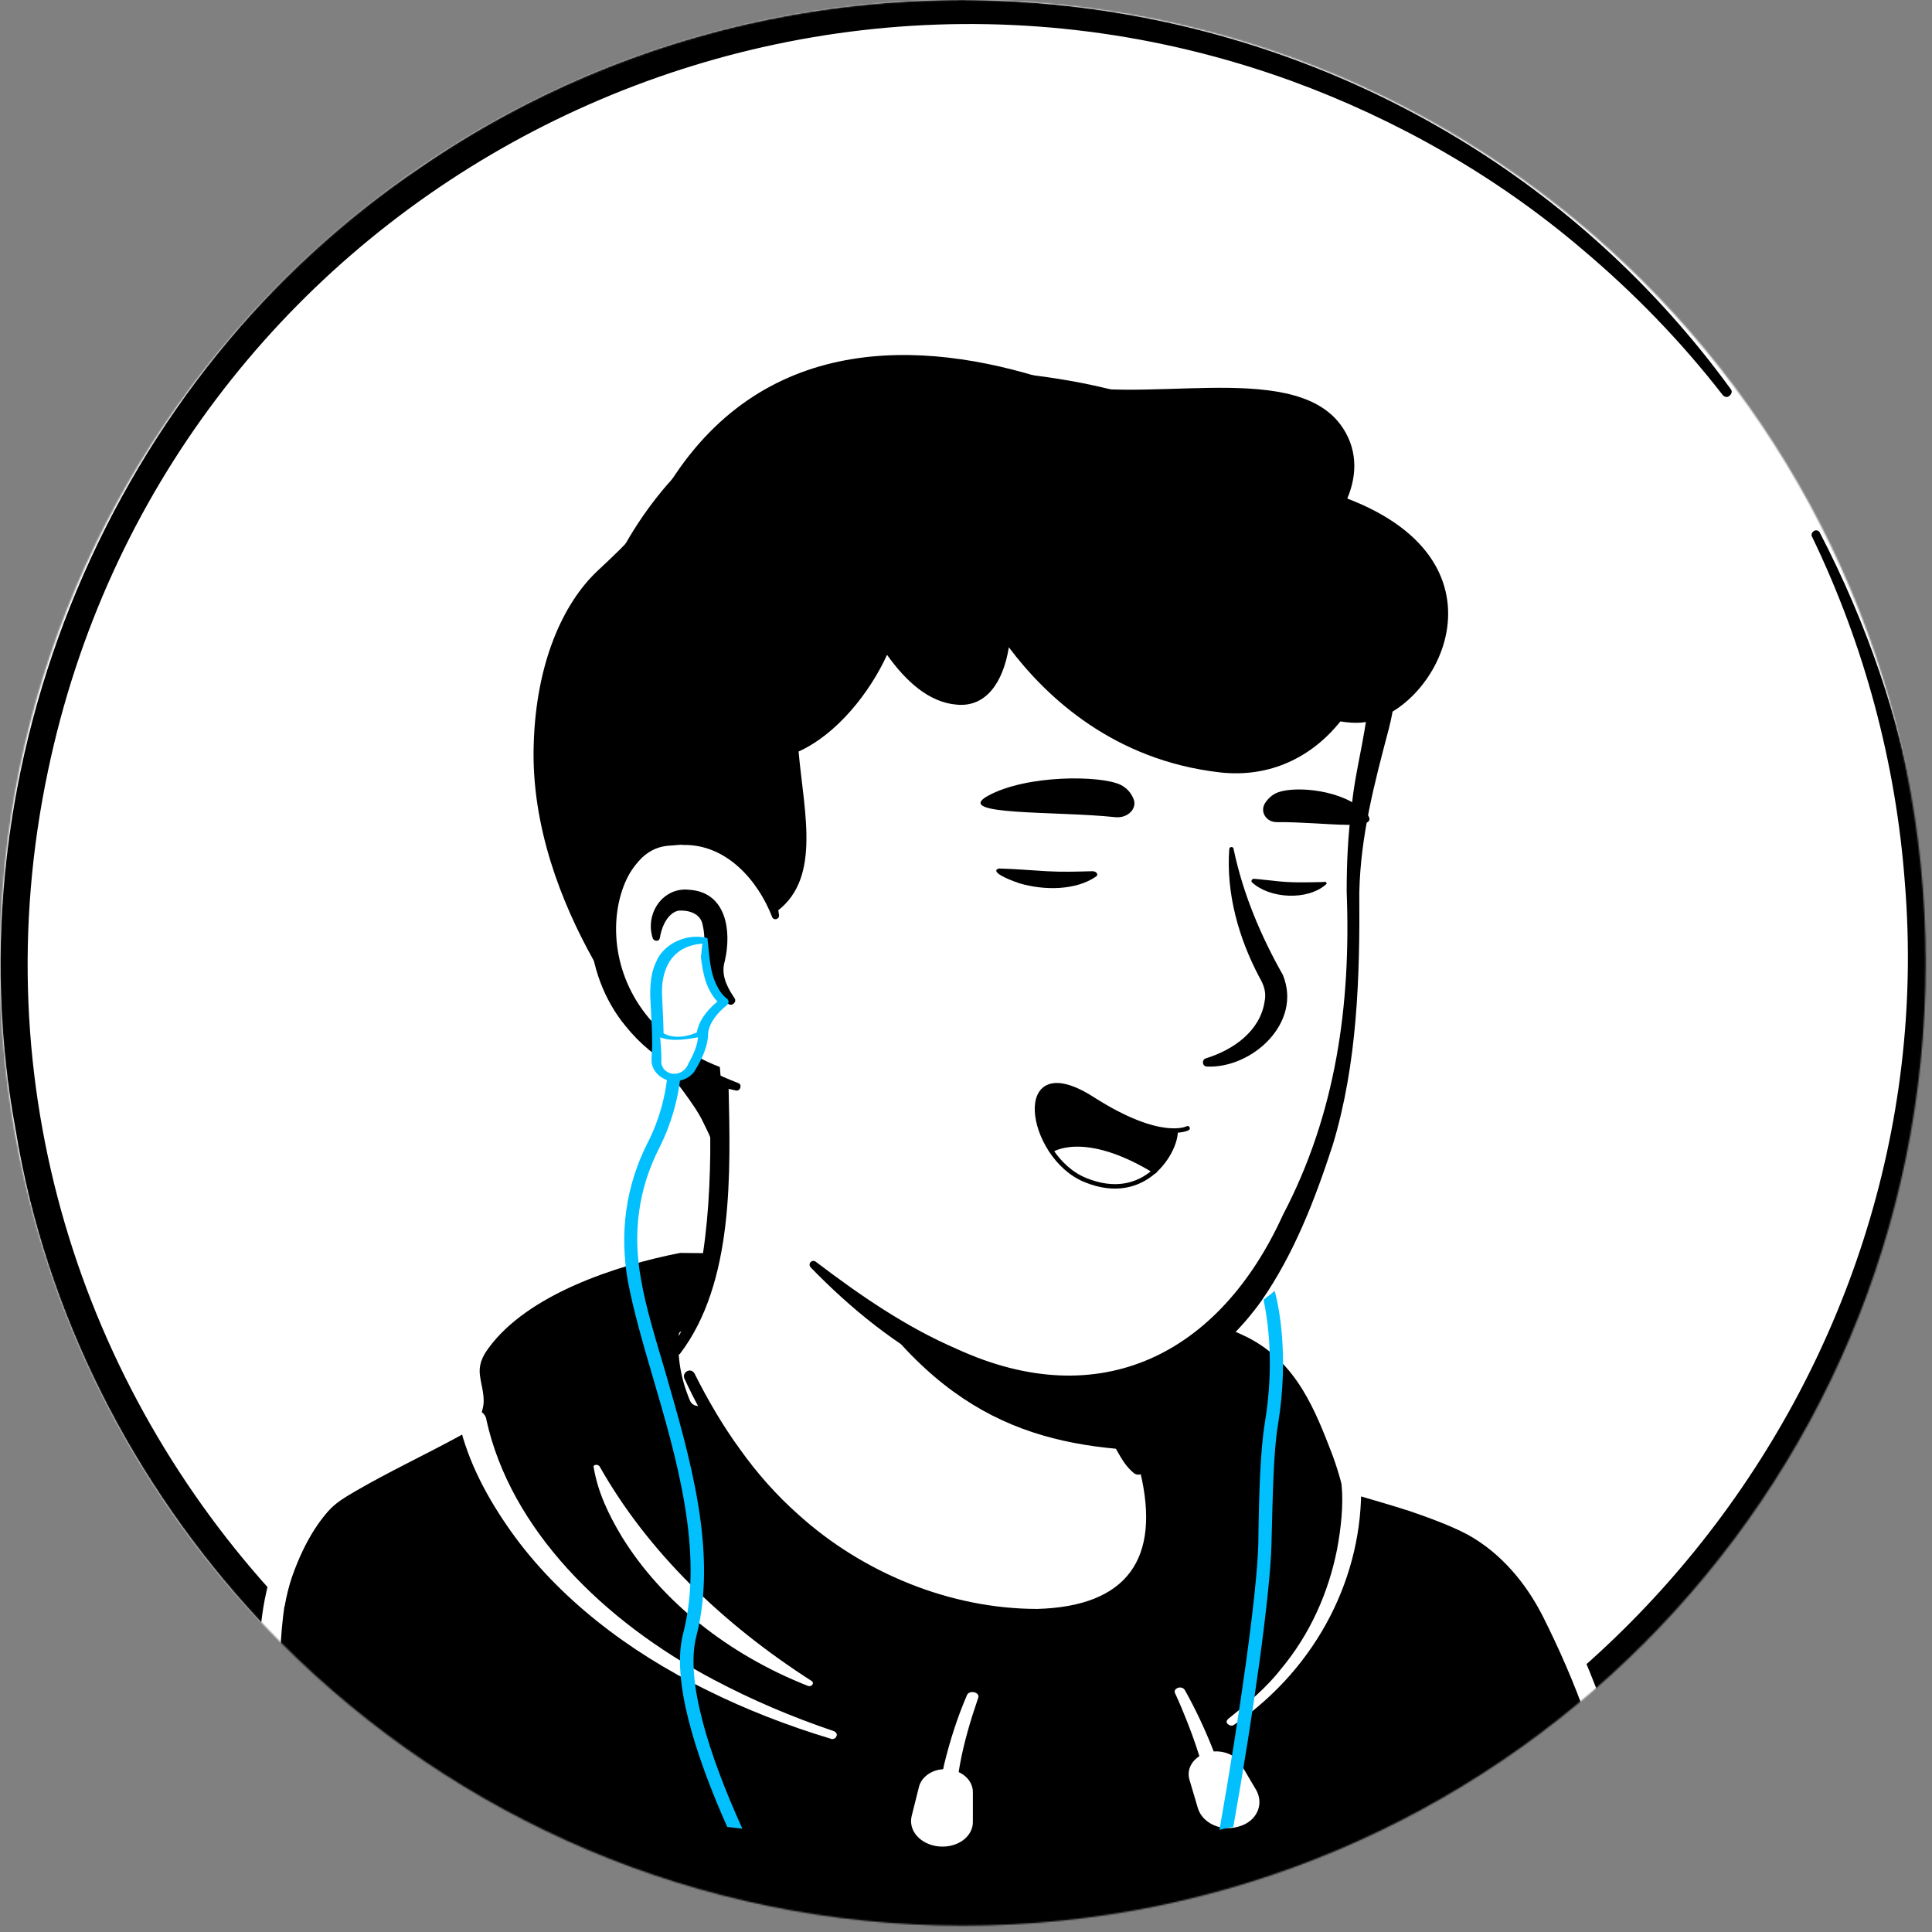 <svg width="1300" height="1300" viewBox="0 0 1300 1300" fill="none" xmlns="http://www.w3.org/2000/svg">
<rect x="0" y="0" width="1300" height="1300" fill="#808080" stroke="none"/>
<mask id="mask0_410_1383" style="mask-type:alpha" maskUnits="userSpaceOnUse" x="0" y="0" width="1296" height="1296">
<path d="M1295.74 647.869C1295.74 1005.68 1005.68 1295.74 647.869 1295.74C290.061 1295.74 0 1005.68 0 647.869C0 290.061 290.061 0 647.869 0C1005.68 0 1295.74 290.061 1295.74 647.869Z" fill="#D9D9D9"/>
</mask>
<g mask="url(#mask0_410_1383)">
<rect width="1300" height="1300" fill="white"/>
<path d="M1224.38 358.137C1482.25 854.771 1028.95 1415.13 488.562 1278.33C245.98 1218.01 50.98 1007.71 10.621 760.882C-35.261 515.327 75.621 251.503 282.941 112.582C567.157 -82.843 960.98 -17.843 1164.48 261.699C1165.75 262.974 1165.33 265.098 1163.63 266.372C1162.35 267.647 1160.23 267.222 1158.95 265.523C1130.91 229.412 1099.05 196.699 1064.22 167.385C1006.86 118.529 939.738 80.294 868.791 54.379C507.68 -76.471 111.307 141.046 32.288 518.725C-56.928 941.863 302.908 1331.44 731.993 1273.24C1062.94 1231.6 1308.92 926.144 1281.73 593.921C1275.78 513.627 1254.54 434.183 1219.28 361.111C1218.43 359.836 1219.28 358.137 1220.56 357.287C1221.83 356.438 1223.53 356.863 1224.38 358.137Z" fill="black"/>
<path d="M1093.08 1225.39C1084.76 1171.71 1048.01 1081.38 1025.69 1057.08C1001.19 1030.6 991.121 1022.25 909.293 999.402C904.917 981.264 888.727 935.558 869.473 916.333C840.155 879.696 760.078 871.353 736.011 875.705C736.011 875.705 606.486 837.98 457.271 837.98C410.012 846.686 355.315 864.46 325.559 901.823C305.43 926.49 328.185 934.47 318.12 956.96C315.495 962.764 254.233 991.784 229.291 1009.2C217.914 1016.81 205.224 1036.04 196.472 1061.07C178.969 1112.22 197.785 1182.95 175.906 1244.62C133.898 1363.6 48.57 1399.15 48.57 1399.15H1179.28C1178.41 1398.78 1111.02 1338.57 1093.08 1225.39Z" fill="black"/>
<path d="M1086.52 1226.12C1077.76 1178.6 1060.26 1131.44 1037.94 1087.19C1027 1065.78 1010.38 1045.11 987.184 1032.41C975.37 1026.25 962.242 1021.53 948.677 1016.81C935.112 1012.46 921.109 1008.47 907.544 1004.48C905.357 1003.76 903.606 1002.3 903.169 1000.49C901.418 993.236 899.23 986.344 896.605 979.089C885.228 949.706 872.975 917.059 839.719 900.01C814.34 887.314 784.146 881.147 754.828 880.059C749.14 880.059 743.014 880.059 737.763 880.785H736.012C735.575 880.785 734.7 880.785 734.262 880.422C713.258 872.079 690.066 867 667.312 861.922C599.049 848.863 527.724 843.422 457.71 843.059C414.827 851.402 354.879 870.991 328.624 907.265C324.248 913.069 322.06 918.873 322.935 925.402C323.811 932.657 326.874 940.638 324.686 948.255C323.81 951.52 322.935 955.147 321.185 958.049C317.684 962.04 311.996 964.579 307.62 967.118C284.866 979.451 261.674 990.334 239.795 1003.03C232.356 1007.38 225.355 1011.37 220.104 1017.54C204.788 1035.68 195.599 1057.44 191.661 1079.21C184.66 1123.46 191.661 1168.44 184.66 1212.7C176.783 1256.95 156.217 1299.76 127.336 1337.48C107.208 1362.87 82.703 1386.45 51.635 1402.77L48.572 1392.62H1179.28L1174.47 1401.69C1161.34 1389.35 1150.84 1375.93 1141.21 1361.78C1111.46 1320.43 1093.95 1273.64 1086.52 1226.12ZM1099.64 1224.67C1104.46 1255.5 1113.65 1285.97 1127.65 1314.99C1141.65 1343.65 1159.15 1371.58 1183.66 1395.16C1187.16 1398.42 1184.1 1404.59 1178.85 1404.23H48.134C44.633 1404.23 41.57 1401.69 41.57 1398.78C41.57 1396.61 42.883 1394.79 45.071 1394.07C52.072 1390.8 59.074 1386.09 65.637 1381.37C122.961 1338.57 158.842 1275.09 170.657 1211.97C180.721 1152.84 161.905 1089 193.849 1032.77C201.288 1019.72 210.477 1005.93 225.355 997.589C252.485 980.902 282.24 968.569 308.933 952.246C309.37 952.246 309.37 951.883 309.37 951.883C308.933 952.246 308.495 952.971 308.495 953.334C311.121 948.255 311.996 943.902 311.121 938.098C309.808 930.844 307.62 921.049 310.683 913.432C311.996 909.079 314.621 905.089 317.247 901.824C348.753 862.647 404.326 845.236 457.273 835.442C472.151 835.804 487.466 833.628 502.344 833.628C522.91 833.628 543.914 836.167 564.48 838.344C623.554 845.961 680.44 859.02 738.638 869.54L734.7 869.177C748.265 867 760.955 868.089 774.082 869.54C858.098 880.059 886.541 910.53 909.295 975.461C911.92 982.716 914.108 989.971 916.296 997.589L911.92 993.236C953.928 1005.57 1001.19 1016.81 1027.88 1049.1C1037.51 1058.89 1044.51 1070.5 1050.63 1082.11C1072.95 1128.54 1090.45 1175.33 1099.64 1224.67Z" fill="white"/>
<path d="M403.451 986.707C435.832 1044.02 486.154 1092.63 546.103 1131.08C548.291 1132.53 546.103 1135.43 543.478 1134.34C490.093 1113.31 445.022 1077.39 418.329 1033.86C409.578 1019.35 402.139 1003.76 399.513 987.433C398.638 985.619 402.139 984.894 403.451 986.707Z" fill="white"/>
<path d="M915.86 998.678C917.172 1059.26 887.417 1121.29 830.531 1160.46C829.219 1161.55 827.468 1161.19 826.155 1160.1C824.843 1159.01 825.28 1157.56 826.593 1156.47C839.283 1146.31 851.973 1135.8 861.6 1123.46C881.728 1099.52 893.981 1071.23 899.669 1042.57C902.295 1028.42 904.045 1013.19 902.732 999.04C902.295 992.148 915.422 991.423 915.86 998.678Z" fill="white"/>
<path d="M658.123 1142.69C648.059 1172.07 639.745 1203.99 644.558 1234.46C645.871 1241.35 633.181 1243.17 631.43 1235.91C629.243 1219.23 631.868 1202.9 635.369 1186.94C639.307 1170.98 644.12 1155.75 650.684 1140.51C652.434 1136.88 659.873 1138.7 658.123 1142.69Z" fill="white"/>
<path d="M797.274 1137.25C811.714 1163 821.779 1189.84 829.655 1217.05C830.53 1219.95 828.342 1222.85 824.842 1223.58C821.341 1224.3 817.84 1222.49 816.965 1219.59C812.589 1199.28 806.901 1178.96 799.024 1159.01C796.399 1152.48 793.773 1145.95 790.71 1139.42C788.96 1136.16 795.086 1133.62 797.274 1137.25Z" fill="white"/>
<path d="M327.311 955.51C343.502 1028.78 405.638 1090.81 480.465 1130.35C505.845 1143.78 532.975 1155.38 560.98 1164.81C562.73 1165.54 563.605 1166.99 562.73 1168.44C562.293 1169.89 560.105 1170.62 558.792 1169.89C529.912 1161.19 501.906 1150.3 475.651 1137.25C422.267 1111.13 375.445 1074.85 343.939 1030.6C327.749 1007.75 315.059 983.805 308.933 957.687C308.058 953.334 311.558 949.344 316.809 948.618C321.623 947.53 326.874 950.795 327.311 955.51Z" fill="white"/>
<path d="M631.866 1242.44C619.614 1241.35 610.862 1231.92 613.488 1221.77L618.301 1202.54C620.052 1194.92 628.803 1189.48 637.992 1190.57C647.182 1191.29 654.621 1197.82 654.621 1205.8V1225.39C655.058 1235.55 644.556 1243.53 631.866 1242.44Z" fill="white"/>
<path d="M833.593 1229.02C821.779 1232.65 809.089 1226.84 806.026 1216.69L800.337 1197.46C798.149 1189.84 802.963 1182.23 812.152 1179.32C820.903 1176.78 830.968 1180.05 834.906 1186.94L845.408 1204.72C850.659 1214.51 845.408 1225.76 833.593 1229.02Z" fill="white"/>
<path d="M263.424 1398.78C263.424 1398.78 259.486 1317.89 246.359 1296.13" stroke="white" stroke-width="5.126" stroke-miterlimit="10" stroke-linecap="round" stroke-linejoin="round"/>
<path d="M1035.76 1218.14C1035.76 1218.14 1060.26 1332.04 1050.63 1398.78" stroke="white" stroke-width="5.126" stroke-miterlimit="10" stroke-linecap="round" stroke-linejoin="round"/>
<path d="M464.273 942.452C458.147 927.942 455.521 913.069 456.834 897.834C456.834 896.383 458.147 895.658 459.897 895.658C461.21 895.658 462.522 896.746 462.522 897.834C463.835 911.619 468.649 925.766 476.525 937.736C480.463 944.991 467.336 949.707 464.273 942.452Z" fill="white"/>
<path d="M760.078 961.677C747.825 938.824 717.632 927.216 690.94 919.236C674.312 914.883 655.933 911.618 638.43 909.442C595.984 904.001 536.036 895.657 493.59 892.03C493.153 892.03 493.153 891.305 493.59 891.305C505.843 890.216 518.095 890.216 530.347 890.216C567.104 890.942 603.861 894.207 640.18 898.922C676.5 903.638 715.444 912.706 743.012 934.471C751.764 942.089 759.64 950.795 761.828 961.314C762.266 962.403 760.515 962.765 760.078 961.677Z" fill="white"/>
<path d="M774.447 1041.4C765.526 1085.16 707.748 1111.5 610.46 1071.99C509.349 1031.2 465.591 933.915 454.545 905.026C514.447 792.869 472.813 715.124 472.813 715.124C610.885 703.229 731.539 864.667 731.539 864.667L750.232 944.536C751.931 951.333 755.33 957.281 760.428 961.529C769.349 977.248 779.97 1013.36 774.447 1041.4Z" fill="white"/>
<path d="M452.423 906.301C460.495 893.98 465.593 879.536 468.992 865.516C475.364 836.203 477.489 806.464 477.913 776.725V765.68C476.639 754.634 472.815 743.163 468.567 732.967C463.044 719.373 483.011 710.876 489.384 724.471C490.234 726.17 490.234 729.144 490.234 730.843C491.508 788.621 494.057 862.967 457.521 910.974C454.972 913.523 449.874 909.699 452.423 906.301Z" fill="black"/>
<path d="M736.213 863.817C742.585 867.641 744.709 872.739 745.559 877.837C748.108 888.033 747.258 899.079 749.807 909.7C751.932 919.896 758.304 929.667 760.004 940.288C762.128 951.334 768.5 974.7 771.049 986.17C771.899 988.719 770.2 991.693 767.226 992.118C765.526 992.543 764.252 992.118 762.977 991.268C757.455 986.595 754.906 981.922 751.507 975.974C745.984 965.778 742.16 956.432 738.762 944.961C735.788 934.765 737.062 923.719 734.513 913.098C732.389 902.902 726.441 893.131 724.317 882.51C723.043 877.412 722.618 871.889 726.441 865.517C728.99 862.968 733.239 862.118 736.213 863.817Z" fill="black"/>
<path d="M766.802 975.974C685.659 971.725 619.384 946.235 554.809 831.104C609.188 879.111 673.338 897.379 740.887 905.876L749.809 944.961C751.508 951.758 761.704 971.725 766.802 975.974Z" fill="black"/>
<path d="M763.405 960.255C777.85 987.444 786.347 1021.43 777.425 1051.59C770.628 1072.84 751.085 1088.56 729.843 1094.5C680.562 1107.67 623.634 1086.86 579.876 1063.49C525.922 1033.33 485.987 982.771 460.497 927.542C458.798 923.294 464.745 919.895 467.294 924.144C476.216 941.987 486.412 959.405 497.882 975.124C509.353 991.268 522.523 1006.14 537.392 1019.31C580.726 1058.39 639.353 1082.61 697.981 1082.61C758.307 1080.91 781.249 1049.05 767.229 990.418C765.105 981.072 761.706 971.301 757.033 963.229C754.484 959.83 760.856 956.006 763.405 960.255Z" fill="black"/>
<path d="M927.815 450.026C935.463 485.712 909.972 523.948 909.972 619.111C909.972 716.399 892.129 822.183 818.632 895.68C755.332 958.98 682.685 956.431 597.293 889.732C585.397 880.386 543.763 848.948 533.142 838.327C520.822 826.007 514.025 817.085 508.077 807.739C502.979 799.242 504.253 749.961 497.031 738.49C478.338 707.477 474.515 741.039 450.299 713.85C416.737 677.314 376.378 603.817 396.345 473.817C428.632 263.098 595.593 238.458 719.221 261.824C843.698 285.614 907.423 356.137 927.815 450.026Z" fill="white"/>
<path d="M471.541 751.66C461.77 735.516 449.449 721.072 437.979 706.202C426.508 690.484 417.162 673.915 409.515 656.072C366.181 551.137 372.554 413.915 449.449 325.549C502.129 265.222 585.397 245.255 661.868 249.503C738.338 254.176 817.783 273.719 874.286 328.948C906.998 360.81 927.815 403.294 937.162 447.477C940.136 461.497 938.011 476.791 934.613 489.961C924.842 526.921 915.495 562.183 914.645 600.418C915.07 657.346 913.371 715.549 896.802 770.353C884.907 806.889 870.887 843.425 848.796 875.287C825.855 907.575 791.443 933.49 751.933 941.137C672.489 957.281 598.142 907.15 545.462 852.771C543.338 850.222 546.312 847.248 548.861 848.948C579.024 871.889 610.038 893.131 643.6 907.575C740.462 952.183 820.757 910.974 863.24 817.51C898.926 749.536 909.123 676.039 906.149 599.993C906.149 580.876 906.998 561.758 909.547 542.64C912.096 515.026 921.443 487.412 921.018 460.222C913.796 416.039 893.404 373.555 862.815 340.843C790.168 263.948 650.822 241.431 553.109 276.268C437.979 317.052 406.966 433.033 400.593 543.915C396.345 610.189 415.887 675.189 466.018 720.647L485.985 741.464C492.783 750.81 478.338 761.856 471.541 751.66Z" fill="black"/>
<path d="M521.672 616.562C521.672 616.562 508.502 552.837 446.476 560.484C392.946 567.281 374.253 695.582 495.757 731.268" fill="white"/>
<path d="M490.234 675.614C480.462 670.092 473.665 660.745 473.24 649.275C473.665 640.778 474.94 631.007 472.815 622.51C471.541 614.438 463.044 612.314 456.672 612.739C449.874 614.013 445.626 622.51 444.351 629.307C444.351 629.732 443.926 631.007 443.926 631.431C443.502 633.556 440.103 633.556 439.253 631.431C433.73 614.863 446.051 596.595 463.894 598.719C488.959 600.418 492.358 626.758 487.685 646.726C485.136 655.222 488.534 662.869 493.208 670.092L494.057 671.366C496.181 673.915 492.783 677.314 490.234 675.614Z" fill="black"/>
<path d="M830.103 571.529C836.475 601.693 848.371 629.732 863.24 656.072C876.41 688.359 842.423 718.947 812.26 717.673C808.861 717.673 808.436 713 811.41 712.15C830.528 706.202 847.946 693.457 850.92 673.915C852.194 667.967 850.495 662.869 847.521 657.771C833.502 631.431 825.005 601.268 827.129 571.529C827.129 569.405 830.103 569.405 830.103 571.529Z" fill="black"/>
<path d="M519.549 616.987C509.778 591.921 488.536 568.13 460.072 568.555C457.523 568.13 453.275 568.98 450.726 568.98C443.503 569.405 437.556 571.954 432.033 577.052C404.843 604.241 409.517 652.248 431.608 682.411C439.255 693.032 449.026 702.379 460.072 710.026C471.118 717.673 483.438 723.621 496.608 728.719C499.582 729.568 498.307 734.241 495.334 733.817C466.869 727.869 439.68 713.849 420.987 690.483C392.098 655.647 386.15 597.444 420.562 563.457C428.209 556.66 438.83 551.562 449.451 551.562C452.85 551.562 457.948 550.712 461.347 551.562C479.19 552.411 496.183 561.333 507.229 575.353C517 587.248 522.523 601.692 524.222 616.137C524.222 618.686 520.399 619.536 519.549 616.987Z" fill="black"/>
<path d="M906.544 335.455C913.503 319.095 913.502 301.176 901.904 285.594C868.27 240.797 764.274 274.687 706.284 255.989C619.299 227.552 511.437 224.046 448.034 329.223C432.184 355.712 424.452 363.113 402.029 384.148C378.833 405.963 360.663 446.086 359.116 501.011C355.637 611.252 441.462 707.079 441.462 707.079C445.715 712.922 449.581 717.986 453.06 722.271C483.988 759.667 493.653 831.733 484.375 717.986C388.111 680.59 405.508 571.908 452.287 566.065C501.772 559.832 517.236 604.24 519.942 615.147C553.19 593.722 541.205 548.146 537.339 505.686C563.242 493.999 585.278 465.952 596.876 440.632C609.634 458.551 625.098 472.574 643.655 474.133C663.371 476.08 674.969 459.33 678.835 435.568C704.351 469.458 749.583 511.529 820.718 519.709C854.739 523.604 882.961 509.191 901.904 485.429C906.93 486.208 911.569 486.598 916.209 486.208C966.08 481.144 1021.75 379.474 906.544 335.455Z" fill="black"/>
<path d="M791.044 760.457C791.469 767.255 786.371 779.15 777.024 787.647C729.018 758.333 707.351 773.627 707.351 773.627C690.358 747.712 694.181 712.451 735.39 739.215C763.854 757.908 781.697 760.882 791.044 760.457Z" fill="black"/>
<path d="M776.599 788.072C766.403 796.993 751.109 802.516 730.292 794.019C720.521 790.196 712.874 782.549 706.926 774.052C707.351 774.052 728.593 758.758 776.599 788.072Z" fill="white"/>
<path d="M799.116 759.183C799.116 759.183 781.273 768.954 735.39 739.64C680.586 704.379 691.632 778.3 730.292 794.019C770.652 810.588 791.469 774.477 791.044 760.882" stroke="black" stroke-width="3" stroke-miterlimit="10" stroke-linecap="round" stroke-linejoin="round"/>
<path d="M707.353 774.052C707.353 774.052 729.02 758.758 777.026 788.072" stroke="black" stroke-width="3" stroke-miterlimit="10" stroke-linecap="round" stroke-linejoin="round"/>
<path d="M474.276 632.996C474.276 632.996 438.852 628.251 441.509 672.539C442.837 695.078 442.837 707.336 442.394 713.663C441.951 718.013 445.051 721.967 449.479 723.549C454.793 725.526 460.549 723.549 463.206 718.804C467.192 712.477 471.62 703.777 471.62 696.66C471.62 684.797 485.79 674.121 485.79 674.121C485.79 674.121 472.948 664.235 474.276 632.996Z" fill="white"/>
<path d="M472.948 634.183C472.948 634.578 473.391 634.974 473.834 634.974C473.834 634.974 473.834 634.974 473.391 634.974H472.505C451.25 636.555 444.608 653.163 445.494 670.167C445.937 681.238 446.822 692.31 446.379 702.987C447.265 708.918 443.28 716.827 449.922 719.99C453.907 721.967 459.221 720.386 460.992 716.431C464.977 709.314 468.963 702.196 468.963 694.287C470.734 685.193 477.376 678.075 484.461 672.539V675.703C475.162 667.003 472.948 655.14 471.62 644.069C472.062 641.301 472.062 636.951 472.948 634.183ZM476.048 631.415C477.376 642.487 477.376 653.954 482.69 663.84C484.018 666.608 486.232 669.771 488.889 671.748C490.66 672.935 490.66 675.307 488.889 676.493C482.69 681.634 477.376 687.961 476.491 695.078C476.491 703.778 472.505 712.082 468.077 719.595C464.535 726.317 454.35 729.876 446.822 725.921C441.951 723.549 438.409 718.804 438.409 713.663C438.409 709.709 438.852 706.546 438.852 702.591C438.852 691.52 437.966 680.843 437.523 669.771C437.523 662.654 437.966 654.35 441.508 647.232C445.937 636.16 459.664 628.647 472.948 630.624C474.276 630.624 475.605 631.02 476.048 631.415Z" fill="#01C0FD"/>
<path d="M468.52 1101.18C483.133 1044.24 464.092 980.18 447.708 923.238C441.066 900.699 434.423 879.346 431.324 860.761C425.567 829.523 429.553 799.866 443.723 772.186C460.992 737.784 458.335 708.523 458.335 707.336L449.479 708.127C449.479 708.523 452.136 736.993 435.752 769.023C421.139 797.889 416.711 829.127 422.468 861.948C426.01 880.928 432.209 902.676 438.852 925.216C455.236 980.97 473.834 1044.24 459.664 1099.2C451.693 1129.65 467.191 1179.47 489.332 1229.3C492.874 1229.69 495.974 1230.09 499.517 1230.48C476.933 1180.66 460.992 1130.44 468.52 1101.18Z" fill="#01C0FD"/>
<path d="M442.837 695.474C443.28 704.173 442.837 710.105 442.837 713.664C442.394 718.013 445.494 721.968 449.922 723.549C455.235 725.526 460.992 723.549 463.649 718.804C467.634 712.477 472.062 703.778 472.062 696.66C472.062 696.265 472.062 695.474 472.062 695.079C463.206 698.242 452.579 700.615 442.837 695.474Z" fill="white"/>
<path d="M444.165 697.056C444.608 702.592 445.051 707.732 445.051 713.268C444.608 715.641 445.494 718.013 447.265 719.99C453.021 725.131 460.992 721.967 463.206 715.641C466.749 709.314 469.848 702.592 469.848 695.474L472.948 697.451C463.206 699.033 453.021 701.405 443.722 697.847C443.722 697.847 444.165 697.451 444.165 697.056ZM441.951 693.497C442.837 693.497 444.608 693.892 445.494 694.683C453.464 699.824 463.649 697.451 471.619 693.497C472.948 692.706 475.162 693.892 474.719 695.474C474.276 704.569 470.291 713.268 464.977 721.177C460.106 727.108 449.922 727.503 444.165 722.363C441.508 719.99 440.18 716.036 440.623 712.873C440.623 706.15 441.508 699.824 441.951 693.497Z" fill="#01C0FD"/>
<path d="M859.964 958.431C867.492 911.771 860.407 878.556 857.75 868.67C856.422 869.461 855.536 870.647 854.208 871.438C852.879 872.624 851.551 873.415 850.223 874.601C852.879 887.255 857.75 917.307 851.108 957.245C848.008 975.83 847.123 1005.09 846.68 1039.1C845.794 1071.92 834.281 1153.77 820.554 1231.27C823.654 1230.48 826.754 1229.69 829.853 1229.3C843.58 1152.58 854.651 1072.31 855.536 1039.49C856.422 1005.49 856.865 976.621 859.964 958.431Z" fill="#01C0FD"/>
<path d="M750.391 549.859C759.018 550.768 765.685 543.8 762.547 537.136C760.979 533.5 758.234 530.168 753.92 528.047C740.587 521.686 690.783 521.08 664.508 535.621C640.979 548.95 711.175 545.618 750.391 549.859Z" fill="black"/>
<path d="M859.018 553.192C851.959 553.192 847.645 546.224 851.175 540.468C853.135 537.439 855.881 534.712 859.802 533.197C871.959 528.653 904.508 531.38 919.018 546.83C931.959 560.462 891.567 552.889 859.018 553.192Z" fill="black"/>
<path d="M737.451 589.847C723.726 599.238 702.549 599.238 686.079 594.391C683.333 593.482 667.647 588.029 670.784 585C671.177 584.697 671.961 584.394 672.353 584.394C683.333 584.697 693.529 585.606 704.118 586.212C714.706 586.818 724.118 586.515 735.098 586.212C737.843 586.212 739.412 588.635 737.451 589.847Z" fill="black"/>
<path d="M892.351 594.998C879.802 606.206 854.312 604.692 842.547 593.786C841.371 592.877 842.547 591.059 844.116 591.362C848.43 591.665 852.351 592.271 856.273 592.574C868.037 594.089 877.841 593.786 890.39 593.483C892.351 592.877 893.135 594.392 892.351 594.998Z" fill="black"/>
</g>
</svg>
